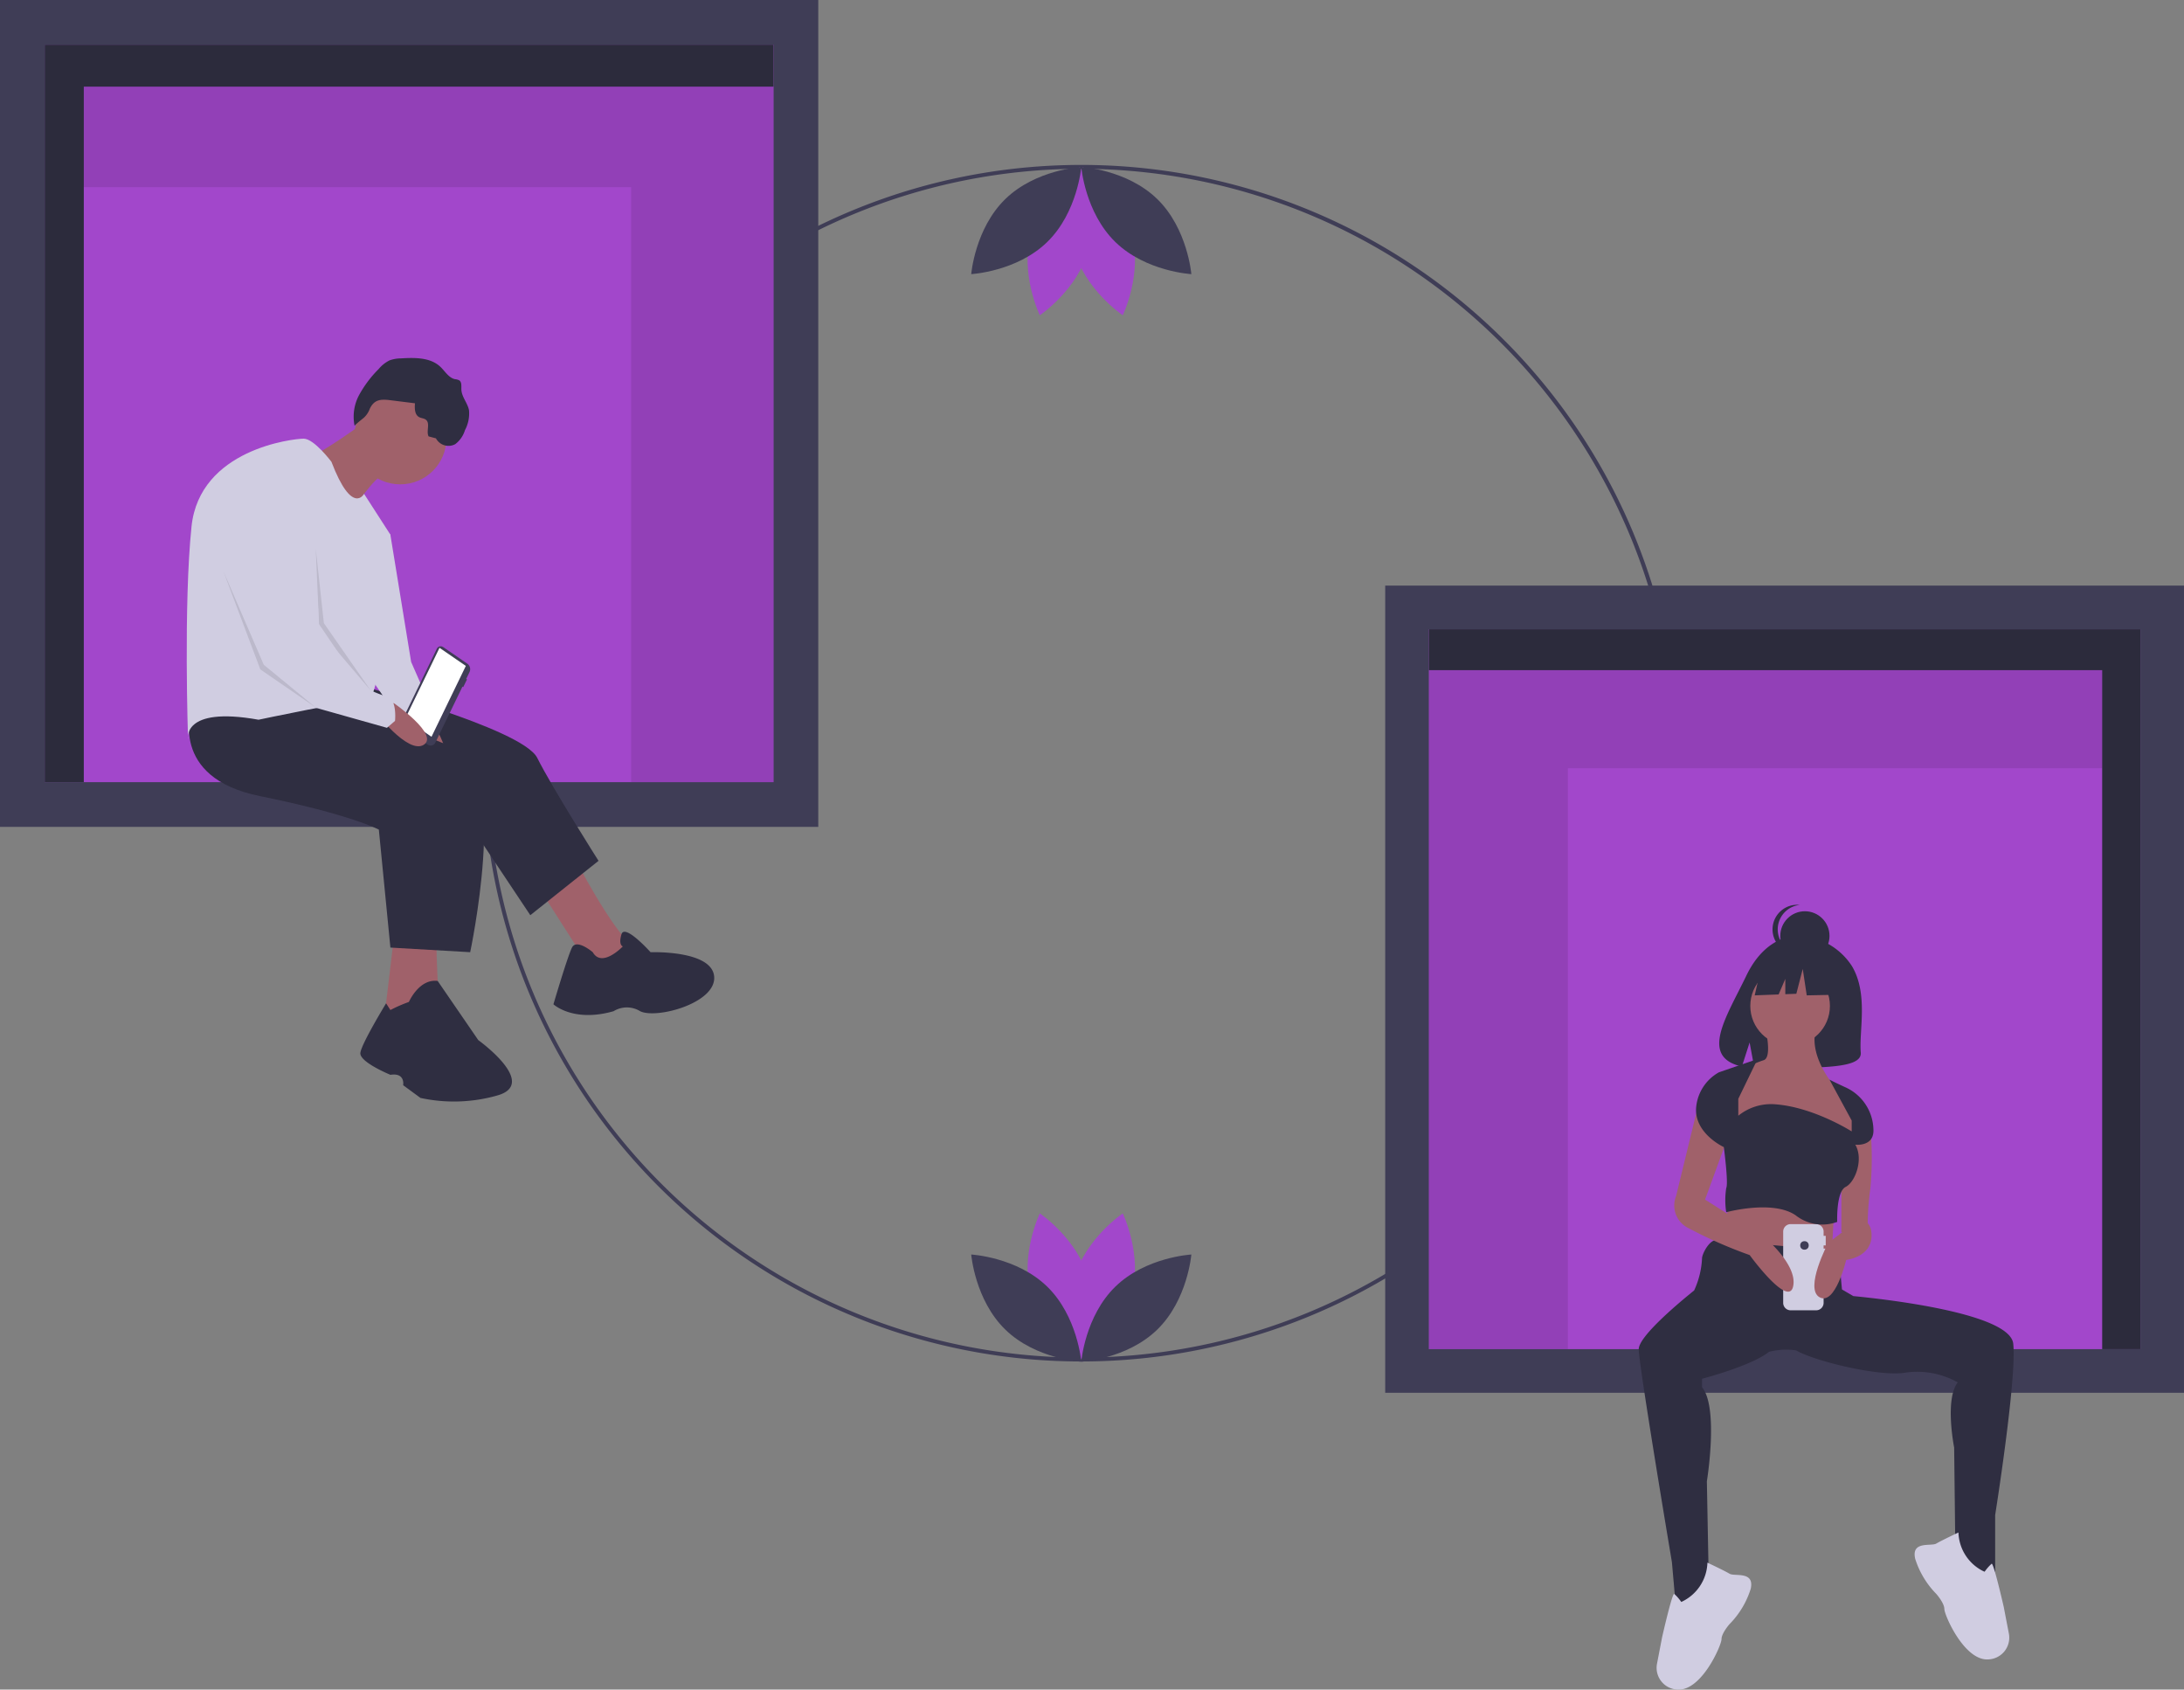<svg id="Group_24" data-name="Group 24" xmlns="http://www.w3.org/2000/svg" width="252.363" height="195.184" viewBox="0 0 252.363 195.184">
  <rect x="0" y="0" width="252.363" height="195.184" fill="#808080" stroke="none"/>
  <path id="Path_236" data-name="Path 236" d="M356.59,239.324a69.113,69.113,0,1,1,48.87-20.243,69.112,69.112,0,0,1-48.87,20.243Zm0-137.775a68.662,68.662,0,1,0,68.663,68.662,68.74,68.74,0,0,0-68.663-68.662Z" transform="translate(-231.647 -82.047)" fill="#3f3d56"/>
  <path id="Path_237" data-name="Path 237" d="M595.993,648.62c-1.28,4.731-5.664,7.661-5.664,7.661s-2.309-4.74-1.029-9.472,5.664-7.661,5.664-7.661S597.273,643.889,595.993,648.62Z" transform="translate(-465.229 -498.975)" fill="#a247cb"/>
  <path id="Path_238" data-name="Path 238" d="M567.311,648.62c1.28,4.731,5.664,7.661,5.664,7.661s2.309-4.74,1.029-9.472-5.664-7.661-5.664-7.661S566.031,643.889,567.311,648.62Z" transform="translate(-448.189 -498.975)" fill="#a247cb"/>
  <path id="Path_239" data-name="Path 239" d="M546.785,663.948c3.512,3.419,3.941,8.674,3.941,8.674s-5.265-.287-8.777-3.706-3.941-8.674-3.941-8.674S543.273,660.529,546.785,663.948Z" transform="translate(-425.782 -515.32)" fill="#3f3d56"/>
  <path id="Path_240" data-name="Path 240" d="M598.441,663.948c-3.512,3.419-3.941,8.674-3.941,8.674s5.265-.287,8.777-3.706,3.941-8.674,3.941-8.674S601.953,660.529,598.441,663.948Z" transform="translate(-469.557 -515.32)" fill="#3f3d56"/>
  <path id="Path_241" data-name="Path 241" d="M567.311,109.81c1.28-4.731,5.664-7.661,5.664-7.661s2.309,4.74,1.029,9.472-5.664,7.661-5.664,7.661S566.031,114.541,567.311,109.81Z" transform="translate(-448.189 -82.866)" fill="#a247cb"/>
  <path id="Path_242" data-name="Path 242" d="M595.993,109.81c-1.28-4.731-5.664-7.661-5.664-7.661s-2.309,4.74-1.029,9.472,5.664,7.661,5.664,7.661S597.273,114.541,595.993,109.81Z" transform="translate(-465.229 -82.866)" fill="#a247cb"/>
  <path id="Path_243" data-name="Path 243" d="M598.441,110.84c-3.512-3.419-3.941-8.674-3.941-8.674s5.265.287,8.777,3.706,3.941,8.674,3.941,8.674S601.953,114.258,598.441,110.84Z" transform="translate(-469.557 -82.879)" fill="#3f3d56"/>
  <path id="Path_244" data-name="Path 244" d="M546.785,110.84c3.512-3.419,3.941-8.674,3.941-8.674s-5.265.287-8.777,3.706-3.941,8.674-3.941,8.674S543.273,114.258,546.785,110.84Z" transform="translate(-425.782 -82.879)" fill="#3f3d56"/>
  <rect id="Rectangle_371" data-name="Rectangle 371" width="89.476" height="90.987" transform="translate(3.293 2.854)" fill="#a247cb"/>
  <path id="Path_245" data-name="Path 245" d="M107.16,22.935H22.935v85.193h4.518V27.776H107.16Z" transform="translate(-17.772 -17.772)" fill="#3f3d56"/>
  <path id="Path_246" data-name="Path 246" d="M107.16,22.935H22.935v85.193h4.518V27.776H107.16Z" transform="translate(-17.772 -17.772)" opacity="0.3"/>
  <path id="Path_247" data-name="Path 247" d="M109.8,44.437H43V56.054h63.25V124.79H122.71V44.437Z" transform="translate(-33.322 -34.433)" opacity="0.1"/>
  <path id="Path_248" data-name="Path 248" d="M39.5,16.495v95.52h94.552V16.495Zm89.388,90.356H44.663V21.658h84.225Z" transform="translate(-39.5 -16.495)" fill="#3f3d56"/>
  <path id="Path_249" data-name="Path 249" d="M318.614,456.438s4.276,8.284,6.68,10.154-3.875,4.142-3.875,4.142l-7.348-11.49Z" transform="translate(-252.259 -357.397)" fill="#a0616a"/>
  <path id="Path_250" data-name="Path 250" d="M190.6,366.821s19.908,5.211,21.645,8.685,7.081,11.891,7.081,11.891l-7.883,6.28-7.749-11.624-21.377-9.62Z" transform="translate(-150.165 -287.954)" fill="#2f2e41"/>
  <path id="Path_251" data-name="Path 251" d="M328.11,496.983s-1.871-1.6-2.4-.534S323.567,503,323.567,503s2.271,2.138,6.948.8a2.925,2.925,0,0,1,3.073,0c1.871.935,8.818-.935,8.551-4.008s-7.348-2.806-7.348-2.806-2.983-3.341-3.362-2.072.155,1.4.155,1.4S329.179,498.853,328.11,496.983Z" transform="translate(-259.617 -386.986)" fill="#2f2e41"/>
  <path id="Path_252" data-name="Path 252" d="M237.66,492.641l-1.336,11.223h6.547s-.534-8.685-.4-9.753S237.66,492.641,237.66,492.641Z" transform="translate(-192.014 -385.45)" fill="#a0616a"/>
  <path id="Path_253" data-name="Path 253" d="M250.6,382.845s3.607,5.344,1.47,5.745-3.875-5.745-3.875-5.745Z" transform="translate(-201.212 -300.371)" fill="#a0616a"/>
  <path id="Path_254" data-name="Path 254" d="M136.764,376.792s-2.672,7.883,7.883,10.021,13.762,3.875,13.762,3.875l1.336,13.628,9.219.534s4.409-20.709-1.336-23.382-17.9-5.745-17.9-5.745Z" transform="translate(-114.634 -294.853)" fill="#2f2e41"/>
  <path id="Path_255" data-name="Path 255" d="M227.915,523.147a16.861,16.861,0,0,1,2.138-.935s1.174-2.709,3.326-2.423l4.69,6.832s7.081,5.077,2.138,6.413a18.275,18.275,0,0,1-8.818.267l-2-1.47s.267-1.47-1.47-1.2c0,0-3.607-1.47-3.474-2.539s2.972-5.721,2.972-5.721Z" transform="translate(-182.804 -406.469)" fill="#2f2e41"/>
  <circle id="Ellipse_146" data-name="Ellipse 146" cx="5.344" cy="5.344" r="5.344" transform="translate(40.902 45.264)" fill="#a0616a"/>
  <path id="Path_256" data-name="Path 256" d="M205.487,233.878s-4.81,3.474-5.745,3.607,4.409,6.68,4.409,6.68,2.539-4.142,4.142-4.676S205.487,233.878,205.487,233.878Z" transform="translate(-163.583 -184.94)" fill="#a0616a"/>
  <path id="Path_257" data-name="Path 257" d="M152.067,244.266s-2-2.672-3.207-2.672-12.025,1.2-12.96,10.154-.4,24.584-.4,24.584-.8-3.875,8.15-2.271c0,0,10.689-2.271,12.559-2.271s2.672-19.106,2.672-19.106l-3.042-4.717S154.472,250.545,152.067,244.266Z" transform="translate(-113.77 -190.919)" fill="#d0cde1"/>
  <path id="Path_258" data-name="Path 258" d="M225.923,286.105l2,1.069,2.4,14.7,3.34,7.616s-3.607-1.242-3.875.247L224.454,302Z" transform="translate(-182.816 -225.41)" fill="#d0cde1"/>
  <path id="Path_259" data-name="Path 259" d="M225.16,205.08l2.907.363c-.055.592-.04,1.325.484,1.6.246.132.559.125.778.3.525.419.011,1.32.308,1.923l.85.225a1.644,1.644,0,0,0,2.234.67,3.189,3.189,0,0,0,1.12-1.614,4.086,4.086,0,0,0,.467-2.305c-.165-.839-.851-1.537-.882-2.392-.014-.382.067-.859-.256-1.065a1.364,1.364,0,0,0-.471-.125c-.743-.155-1.156-.924-1.71-1.442-1.161-1.087-2.944-1.058-4.531-.964a4.025,4.025,0,0,0-1.333.232,3.885,3.885,0,0,0-1.256,1,13.124,13.124,0,0,0-2.242,2.97,5.27,5.27,0,0,0-.533,3.615c-.03-.116.98-.876,1.106-1a2.62,2.62,0,0,0,.645-1C223.341,205.048,224.034,204.94,225.16,205.08Z" transform="translate(-180.114 -158.855)" fill="#2f2e41"/>
  <path id="Path_260" data-name="Path 260" d="M162.1,281.777l.4,9.353,5.943,6.97-5.409-7.771Z" transform="translate(-125.611 -218.343)" opacity="0.1"/>
  <path id="Path_261" data-name="Path 261" d="M114.625,293.054l4.676,10.822,6.012,4.943-6.413-4.409Z" transform="translate(-88.82 -227.081)" opacity="0.1"/>
  <path id="Path_262" data-name="Path 262" d="M250.531,348.223l2.826,1.944a.78.78,0,0,1,.216.96l-.378.78.088.06-.429.886-.088-.06-3.112,6.423a.6.6,0,0,1-.9.286l-2.655-1.827a.9.9,0,0,1-.248-1.1l3.93-8.109a.5.5,0,0,1,.749-.239Z" transform="translate(-199.326 -273.478)" fill="#3f3d56"/>
  <path id="Path_263" data-name="Path 263" d="M207.976,340.607l3.041,2.092,3.967-8.187-3.041-2.092Z" transform="translate(-161.156 -257.585)" fill="#fff"/>
  <path id="Path_264" data-name="Path 264" d="M233.9,377.276s5.3,3.673,3.453,4.821-5.694-3.949-5.694-3.949Z" transform="translate(-188.396 -296.056)" fill="#a0616a"/>
  <path id="Path_265" data-name="Path 265" d="M153.367,256.431s-6.948,2-4.944,8.15c.483,1.483,1.068,3.074,1.677,4.635,1.915,4.912,4.069,9.527,4.069,9.527l6.039,5.46,8.124,2.289.935-.8s.267-2.539-.935-2.806a14.848,14.848,0,0,1-3.073-1.336l-4.81-7.081S160.315,256.832,153.367,256.431Z" transform="translate(-123.621 -202.416)" fill="#d0cde1"/>
  <rect id="Rectangle_372" data-name="Rectangle 372" width="87.346" height="88.821" transform="translate(249.148 159.254) rotate(180)" fill="#a247cb"/>
  <path id="Path_266" data-name="Path 266" d="M733.389,322.881h82.22v83.165H811.2v-78.44H733.389Z" transform="translate(-568.286 -250.193)" fill="#3f3d56"/>
  <path id="Path_267" data-name="Path 267" d="M733.389,322.881h82.22v83.165H811.2v-78.44H733.389Z" transform="translate(-568.286 -250.193)" opacity="0.3"/>
  <path id="Path_268" data-name="Path 268" d="M745.99,343.871H811.2v11.341H749.455v67.1H733.389v-78.44Z" transform="translate(-568.286 -266.458)" opacity="0.1"/>
  <path id="Path_269" data-name="Path 269" d="M750.5,316.987v93.245h92.3V316.987Zm5.04,5.04h82.22v83.165H755.54Z" transform="translate(-590.438 -249.339)" fill="#3f3d56"/>
  <path id="Path_270" data-name="Path 270" d="M937.285,500.122a7.721,7.721,0,0,0-5.92-3.515s-3.832-.49-6.29,4.625c-2.291,4.767-5.453,9.371-.509,10.487l.893-2.78.553,2.986a19.321,19.321,0,0,0,2.115.036c5.295-.171,10.337.05,10.175-1.85C938.086,507.586,939.2,503.353,937.285,500.122Z" transform="translate(-723.289 -388.513)" fill="#2f2e41"/>
  <path id="Path_271" data-name="Path 271" d="M885.5,610.413l-.418,7.527,12.266,1.254.418-7.805-4.182-2.648Z" transform="translate(-685.829 -471.7)" fill="#a0616a"/>
  <path id="Path_272" data-name="Path 272" d="M923.9,664.748c-.368-3.556-14.971-5.17-18.48-5.507l-1.312-.766-.418-4.46s-12.963-1.115-13.938-1.254-1.812,1.673-1.812,2.091a9.913,9.913,0,0,1-.915,3.739c-1.581,1.271-6.4,5.269-6.4,6.784,0,1.812,3.833,24.6,3.833,24.6l.418,4.739,3.9.7-.279-14.774s1.394-8.5-.558-10.872v-.976s5.723-1.491,7.741-3.115a8.021,8.021,0,0,1,3.134-.166c.124.073.268.149.427.225a.682.682,0,0,1,.058.059l.016-.024c2.609,1.221,9.3,2.762,12.041,2.324a9.581,9.581,0,0,1,6.133,1.115c-1.533,1.951-.418,7.527-.418,7.527l.139,11.987,1.951,2.369h2.648V684.54S924.319,668.79,923.9,664.748Z" transform="translate(-691.267 -509.517)" fill="#2f2e41"/>
  <circle id="Ellipse_147" data-name="Ellipse 147" cx="4.6" cy="4.6" r="4.6" transform="translate(202.249 111.604)" fill="#a0616a"/>
  <path id="Path_273" data-name="Path 273" d="M933.468,545.676s.7,3.066-.279,3.345a13.2,13.2,0,0,0-2.23.976l-1.115,3.624v3.624l13.52,1.533.418-1.254v-1.812l-1.533-2.788-.7-.7s-3.066-3.345-2.37-6.551Z" transform="translate(-729.407 -426.545)" fill="#a0616a"/>
  <path id="Path_274" data-name="Path 274" d="M987.983,594.9a38.138,38.138,0,0,1,0,7.108,30.887,30.887,0,0,0-.279,5.575l-3.066-.558V599.5l.7-4.042Z" transform="translate(-771.865 -464.686)" fill="#a0616a"/>
  <circle id="Ellipse_148" data-name="Ellipse 148" cx="2.843" cy="2.843" r="2.843" transform="translate(205.714 105.268)" fill="#2f2e41"/>
  <path id="Path_275" data-name="Path 275" d="M949.9,483.616a2.843,2.843,0,0,1,2.544-2.827,2.843,2.843,0,1,0-.3,5.67,2.877,2.877,0,0,0,.3-.016A2.843,2.843,0,0,1,949.9,483.616Z" transform="translate(-744.482 -376.253)" fill="#2f2e41"/>
  <path id="Path_276" data-name="Path 276" d="M911.014,487.327l-3.885-2.035-5.365.833-1.11,4.9,2.763-.106.772-1.8v1.771l1.275-.049.74-2.867.462,3.052,4.532-.092Z" transform="translate(-697.896 -376.042)" fill="#2f2e41"/>
  <path id="Path_277" data-name="Path 277" d="M895.756,818.356s1.978.931,2.56,1.28,2.909-.349,2.443,1.745a10.092,10.092,0,0,1-2.443,4.072s-.931,1.047-.931,1.745-2.327,6.05-5.119,5.817a2.512,2.512,0,0,1-2.327-3.025l.582-3.025s1.164-5.119,1.4-5a5.085,5.085,0,0,1,.814.931A5.161,5.161,0,0,0,895.756,818.356Z" transform="translate(-698.463 -637.839)" fill="#d0cde1"/>
  <path id="Path_278" data-name="Path 278" d="M1027.3,802.877s-1.978.931-2.56,1.28-2.909-.349-2.443,1.745a10.091,10.091,0,0,0,2.443,4.072s.931,1.047.931,1.745,2.327,6.05,5.119,5.817a2.512,2.512,0,0,0,2.327-3.025l-.582-3.025s-1.163-5.119-1.4-5a5.086,5.086,0,0,0-.814.931A5.161,5.161,0,0,1,1027.3,802.877Z" transform="translate(-800.999 -625.845)" fill="#d0cde1"/>
  <path id="Path_279" data-name="Path 279" d="M959.688,647.109V646h-.246v-.492a.86.86,0,0,0-.86-.86h-2.95a.86.86,0,0,0-.86.86v8.235a.86.86,0,0,0,.86.86h2.95a.86.86,0,0,0,.86-.86v-5.162h.246v-1.106h-.246v-.369Z" transform="translate(-748.723 -503.238)" fill="#d0cde1"/>
  <circle id="Ellipse_149" data-name="Ellipse 149" cx="0.492" cy="0.492" r="0.492" transform="translate(208.015 143.379)" fill="#3f3d56"/>
  <path id="Path_280" data-name="Path 280" d="M901.593,584.372l-2.509,10.314a2.906,2.906,0,0,0,1.254,3.624,52.847,52.847,0,0,0,7.248,3.206s4.46,6.133,5.018,3.624-3.345-5.715-3.345-5.715l-6.83-4.321,2.648-7.248Z" transform="translate(-705.408 -456.53)" fill="#a0616a"/>
  <path id="Path_281" data-name="Path 281" d="M975.428,641.917s2.091-.279,1.951,2.091-2.927,2.648-2.927,2.648-1.254,5.3-3.066,4.321.976-6.272.976-6.272l2.37-1.812Z" transform="translate(-761.123 -501.113)" fill="#a0616a"/>
  <path id="Path_282" data-name="Path 282" d="M914.9,564.516l2.23-4.6-4.46,1.533a5.159,5.159,0,0,0-2.648,4.181c-.139,2.927,3.206,4.46,3.206,4.46s.557,4.181.279,4.739a9.138,9.138,0,0,0,0,2.788s5.366-1.464,8.015.349a4.987,4.987,0,0,0,4.809.767s-.139-3.485.976-4.042,2.091-3.206,1.115-4.878c0,0,2.23.279,2.091-1.812a5.481,5.481,0,0,0-3.066-4.739c-1.812-.836-2.012-.97-2.012-.97l2.57,4.733v1.255s-4.549-2.9-9.05-3.146a6,6,0,0,0-4.052,1.334h0Z" transform="translate(-714.04 -437.58)" fill="#2f2e41"/>
</svg>
